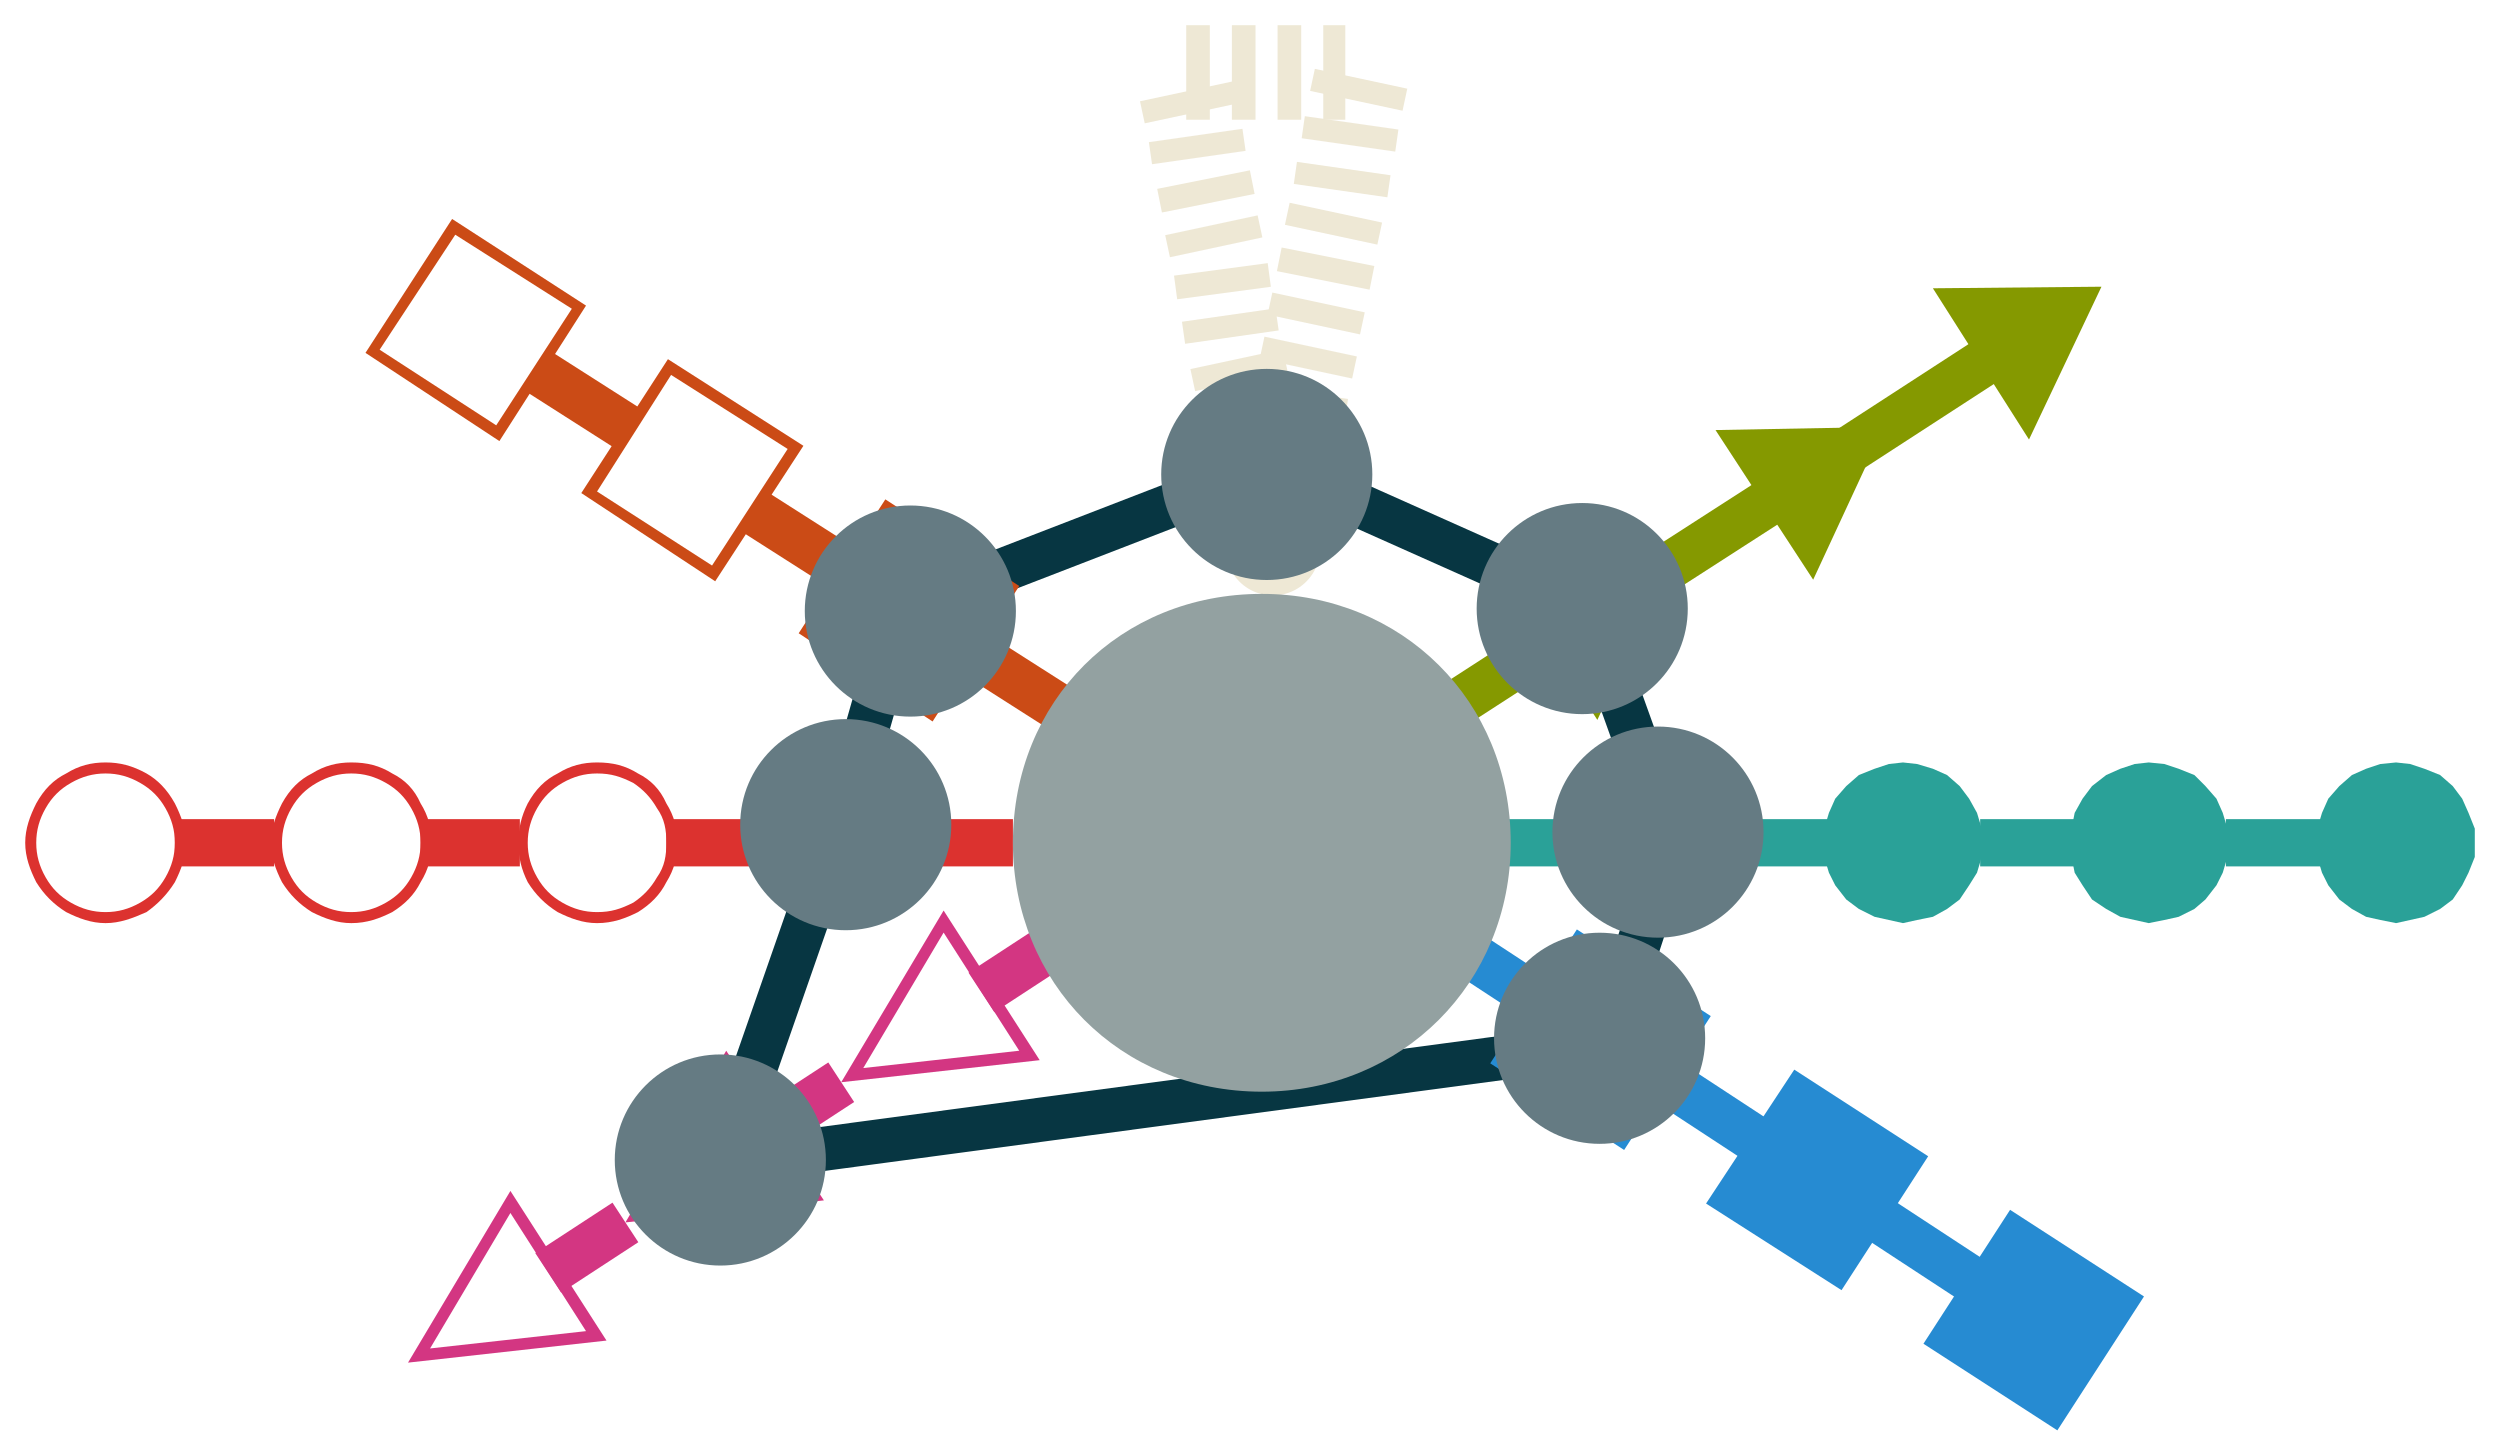 <?xml version="1.0" encoding="UTF-8" standalone="no"?>
<!-- Created with Inkscape (http://www.inkscape.org/) -->

<svg
   xmlns:dc="http://purl.org/dc/elements/1.1/"
   xmlns:cc="http://creativecommons.org/ns#"
   xmlns:rdf="http://www.w3.org/1999/02/22-rdf-syntax-ns#"
   xmlns:svg="http://www.w3.org/2000/svg"
   xmlns="http://www.w3.org/2000/svg"
   xmlns:sodipodi="http://sodipodi.sourceforge.net/DTD/sodipodi-0.dtd"
   xmlns:inkscape="http://www.inkscape.org/namespaces/inkscape"
   id="svg2"
   version="1.1"
   inkscape:version="0.91 r13725"
   xml:space="preserve"
   width="198.375"
   height="115.5"
   viewBox="0 0 198.375 115.5"
   sodipodi:docname="taxo-lm.svg"><defs
     id="defs6"><clipPath
       clipPathUnits="userSpaceOnUse"
       id="clipPath16"><path
         d="m 0,0.1 595.2,0 0,841.8 L 0,841.9 0,0.1 Z"
         id="path18"
         inkscape:connector-curvature="0"
         style="clip-rule:evenodd" /></clipPath></defs><sodipodi:namedview
     pagecolor="#ffffff"
     bordercolor="#666666"
     borderopacity="1"
     objecttolerance="10"
     gridtolerance="10"
     guidetolerance="10"
     inkscape:pageopacity="0"
     inkscape:pageshadow="2"
     inkscape:window-width="1680"
     inkscape:window-height="987"
     id="namedview4"
     showgrid="false"
     fit-margin-top="2"
     fit-margin-left="2"
     fit-margin-right="2"
     fit-margin-bottom="2"
     inkscape:zoom="5.0737011"
     inkscape:cx="62.628996"
     inkscape:cy="42.82979"
     inkscape:window-x="122"
     inkscape:window-y="30"
     inkscape:window-maximized="1"
     inkscape:current-layer="g14" /><g
     id="g10"
     inkscape:groupmode="layer"
     inkscape:label="taxonomy_multi"
     transform="matrix(1.25,0,0,-1.25,-258.077,843.995)"><g
       id="g12"><g
         id="g14"
         clip-path="url(#clipPath16)"><path
           inkscape:connector-curvature="0"
           id="path3515"
           d="m 312.593,621.74 -5.35,14.9 -20.053,8.953 -23.534,-9.096 -3.982,-13.968 -7.361,-21.121 56.089,7.519 z"
           style="fill:none;fill-opacity:1;fill-rule:evenodd;stroke:#073642;stroke-width:2.802;stroke-linecap:round;stroke-linejoin:round;stroke-miterlimit:4;stroke-dasharray:none;stroke-opacity:1"
           sodipodi:nodetypes="cccccccc" /><g
           transform="translate(60.462,310.496)"
           id="g5213"><g
             id="g1068"><path
               inkscape:connector-curvature="0"
               id="path1070"
               style="fill:none;stroke:#859900;stroke-width:3;stroke-linecap:butt;stroke-linejoin:round;stroke-miterlimit:10;stroke-dasharray:none;stroke-opacity:1"
               d="m 238.1,319.8 6.8,4.4" /></g><g
             id="g864"><path
               inkscape:connector-curvature="0"
               id="path866"
               style="fill:none;stroke:#eee8d5;stroke-width:6;stroke-linecap:butt;stroke-linejoin:round;stroke-miterlimit:10;stroke-dasharray:none;stroke-opacity:1"
               d="m 226.7,330.5 0.1,-0.6 0.2,1.4" /></g><g
             id="g868"><path
               inkscape:connector-curvature="0"
               id="path870"
               style="fill:none;stroke:#eee8d5;stroke-width:6;stroke-linecap:butt;stroke-linejoin:round;stroke-miterlimit:10;stroke-dasharray:none;stroke-opacity:1"
               d="m 227.3,332.7 0.3,1.4" /></g><g
             id="g872"><path
               inkscape:connector-curvature="0"
               id="path874"
               style="fill:none;stroke:#eee8d5;stroke-width:6;stroke-linecap:butt;stroke-linejoin:round;stroke-miterlimit:10;stroke-dasharray:none;stroke-opacity:1"
               d="m 227.8,335.6 0.3,1.4" /></g><g
             id="g876"><path
               inkscape:connector-curvature="0"
               id="path878"
               style="fill:none;stroke:#eee8d5;stroke-width:6;stroke-linecap:butt;stroke-linejoin:round;stroke-miterlimit:10;stroke-dasharray:none;stroke-opacity:1"
               d="m 228.4,338.4 0.2,1.4" /></g><g
             id="g880"><path
               inkscape:connector-curvature="0"
               id="path882"
               style="fill:none;stroke:#eee8d5;stroke-width:6;stroke-linecap:butt;stroke-linejoin:round;stroke-miterlimit:10;stroke-dasharray:none;stroke-opacity:1"
               d="m 228.9,341.3 0.3,1.4" /></g><g
             id="g884"><path
               inkscape:connector-curvature="0"
               id="path886"
               style="fill:none;stroke:#eee8d5;stroke-width:6;stroke-linecap:butt;stroke-linejoin:round;stroke-miterlimit:10;stroke-dasharray:none;stroke-opacity:1"
               d="m 229.4,344.1 0.3,1.4" /></g><g
             id="g888"><path
               inkscape:connector-curvature="0"
               id="path890"
               style="fill:none;stroke:#eee8d5;stroke-width:6;stroke-linecap:butt;stroke-linejoin:round;stroke-miterlimit:10;stroke-dasharray:none;stroke-opacity:1"
               d="m 230,346.9 0.3,1.5" /></g><g
             id="g892"><path
               inkscape:connector-curvature="0"
               id="path894"
               style="fill:none;stroke:#eee8d5;stroke-width:6;stroke-linecap:butt;stroke-linejoin:round;stroke-miterlimit:10;stroke-dasharray:none;stroke-opacity:1"
               d="m 230.5,349.8 0.3,1.4" /></g><g
             id="g896"><path
               inkscape:connector-curvature="0"
               id="path898"
               style="fill:none;stroke:#eee8d5;stroke-width:6;stroke-linecap:butt;stroke-linejoin:round;stroke-miterlimit:10;stroke-dasharray:none;stroke-opacity:1"
               d="m 231.1,352.6 0.2,1.4" /></g><g
             id="g900"><path
               inkscape:connector-curvature="0"
               id="path902"
               style="fill:none;stroke:#eee8d5;stroke-width:6;stroke-linecap:butt;stroke-linejoin:round;stroke-miterlimit:10;stroke-dasharray:none;stroke-opacity:1"
               d="m 231.6,355.5 0.2,1.4" /></g><g
             id="g904"><path
               inkscape:connector-curvature="0"
               id="path906"
               style="fill:none;stroke:#eee8d5;stroke-width:6;stroke-linecap:butt;stroke-linejoin:round;stroke-miterlimit:10;stroke-dasharray:none;stroke-opacity:1"
               d="m 232.1,358.3 0.3,1.4" /></g><g
             id="g908"><path
               inkscape:connector-curvature="0"
               id="path910"
               style="fill:none;stroke:#eee8d5;stroke-width:6;stroke-linecap:butt;stroke-linejoin:round;stroke-miterlimit:10;stroke-dasharray:none;stroke-opacity:1"
               d="m 231.4,360.1 -1.4,0" /></g><g
             id="g912"><path
               inkscape:connector-curvature="0"
               id="path914"
               style="fill:none;stroke:#eee8d5;stroke-width:6;stroke-linecap:butt;stroke-linejoin:round;stroke-miterlimit:10;stroke-dasharray:none;stroke-opacity:1"
               d="m 228.6,360.1 -1.5,0" /></g><g
             id="g916"><path
               inkscape:connector-curvature="0"
               id="path918"
               style="fill:none;stroke:#eee8d5;stroke-width:6;stroke-linecap:butt;stroke-linejoin:round;stroke-miterlimit:10;stroke-dasharray:none;stroke-opacity:1"
               d="m 225.7,360.1 -1.5,0" /></g><g
             id="g920"><path
               inkscape:connector-curvature="0"
               id="path922"
               style="fill:none;stroke:#eee8d5;stroke-width:6;stroke-linecap:butt;stroke-linejoin:round;stroke-miterlimit:10;stroke-dasharray:none;stroke-opacity:1"
               d="m 222.8,360.1 -1.5,0" /></g><g
             id="g924"><path
               inkscape:connector-curvature="0"
               id="path926"
               style="fill:none;stroke:#eee8d5;stroke-width:6;stroke-linecap:butt;stroke-linejoin:round;stroke-miterlimit:10;stroke-dasharray:none;stroke-opacity:1"
               d="m 221.3,358.9 0.3,-1.4" /></g><g
             id="g928"><path
               inkscape:connector-curvature="0"
               id="path930"
               style="fill:none;stroke:#eee8d5;stroke-width:6;stroke-linecap:butt;stroke-linejoin:round;stroke-miterlimit:10;stroke-dasharray:none;stroke-opacity:1"
               d="m 221.9,356.1 0.2,-1.4" /></g><g
             id="g932"><path
               inkscape:connector-curvature="0"
               id="path934"
               style="fill:none;stroke:#eee8d5;stroke-width:6;stroke-linecap:butt;stroke-linejoin:round;stroke-miterlimit:10;stroke-dasharray:none;stroke-opacity:1"
               d="m 222.4,353.3 0.3,-1.5" /></g><g
             id="g936"><path
               inkscape:connector-curvature="0"
               id="path938"
               style="fill:none;stroke:#eee8d5;stroke-width:6;stroke-linecap:butt;stroke-linejoin:round;stroke-miterlimit:10;stroke-dasharray:none;stroke-opacity:1"
               d="m 222.9,350.4 0.3,-1.4" /></g><g
             id="g940"><path
               inkscape:connector-curvature="0"
               id="path942"
               style="fill:none;stroke:#eee8d5;stroke-width:6;stroke-linecap:butt;stroke-linejoin:round;stroke-miterlimit:10;stroke-dasharray:none;stroke-opacity:1"
               d="m 223.5,347.6 0.2,-1.5" /></g><g
             id="g944"><path
               inkscape:connector-curvature="0"
               id="path946"
               style="fill:none;stroke:#eee8d5;stroke-width:6;stroke-linecap:butt;stroke-linejoin:round;stroke-miterlimit:10;stroke-dasharray:none;stroke-opacity:1"
               d="m 224,344.7 0.2,-1.4" /></g><g
             id="g948"><path
               inkscape:connector-curvature="0"
               id="path950"
               style="fill:none;stroke:#eee8d5;stroke-width:6;stroke-linecap:butt;stroke-linejoin:round;stroke-miterlimit:10;stroke-dasharray:none;stroke-opacity:1"
               d="m 224.5,341.9 0.3,-1.4" /></g><g
             id="g952"><path
               inkscape:connector-curvature="0"
               id="path954"
               style="fill:none;stroke:#eee8d5;stroke-width:6;stroke-linecap:butt;stroke-linejoin:round;stroke-miterlimit:10;stroke-dasharray:none;stroke-opacity:1"
               d="m 225.1,339 0.2,-1.4" /></g><g
             id="g956"><path
               inkscape:connector-curvature="0"
               id="path958"
               style="fill:none;stroke:#eee8d5;stroke-width:6;stroke-linecap:butt;stroke-linejoin:round;stroke-miterlimit:10;stroke-dasharray:none;stroke-opacity:1"
               d="m 225.6,336.2 0.3,-1.4" /></g><g
             id="g960"><path
               inkscape:connector-curvature="0"
               id="path962"
               style="fill:none;stroke:#eee8d5;stroke-width:6;stroke-linecap:butt;stroke-linejoin:round;stroke-miterlimit:10;stroke-dasharray:none;stroke-opacity:1"
               d="m 226.1,333.4 0.3,-1.5" /></g><g
             id="g964"><path
               inkscape:connector-curvature="0"
               id="path966"
               style="fill:none;stroke:#d33682;stroke-width:3;stroke-linecap:butt;stroke-linejoin:round;stroke-miterlimit:10;stroke-dasharray:none;stroke-opacity:1"
               d="m 213.2,304.9 -4.9,-3.2" /></g><path
             inkscape:connector-curvature="0"
             id="path968"
             style="fill:#d33682;fill-opacity:1;fill-rule:evenodd;stroke:none"
             d="m 199.4,296 6.5,10.9 6.1,-9.5 -12.6,-1.4 z m 1.4,0.9 9.9,1.1 -4.8,7.5 -5.1,-8.6 z" /><g
             id="g970"><path
               inkscape:connector-curvature="0"
               id="path972"
               style="fill:none;stroke:#d33682;stroke-width:3;stroke-linecap:butt;stroke-linejoin:round;stroke-miterlimit:10;stroke-dasharray:none;stroke-opacity:1"
               d="m 199.4,296 -4.9,-3.2" /></g><path
             inkscape:connector-curvature="0"
             id="path974"
             style="fill:#d33682;fill-opacity:1;fill-rule:evenodd;stroke:none"
             d="m 185.7,287.1 6.4,10.9 6.2,-9.5 -12.6,-1.4 z m 1.4,0.9 9.9,1.1 -4.9,7.5 -5,-8.6 z" /><g
             id="g976"><path
               inkscape:connector-curvature="0"
               id="path978"
               style="fill:none;stroke:#d33682;stroke-width:3;stroke-linecap:butt;stroke-linejoin:round;stroke-miterlimit:10;stroke-dasharray:none;stroke-opacity:1"
               d="m 185.7,287.1 -4.9,-3.2" /></g><path
             inkscape:connector-curvature="0"
             id="path980"
             style="fill:#d33682;fill-opacity:1;fill-rule:evenodd;stroke:none"
             d="m 171.9,278.2 6.5,10.9 6.1,-9.5 -12.6,-1.4 z m 1.4,0.9 9.9,1.1 -4.8,7.5 -5.1,-8.6 z" /><g
             id="g982"><path
               inkscape:connector-curvature="0"
               id="path984"
               style="fill:none;stroke:#dc322f;stroke-width:3;stroke-linecap:butt;stroke-linejoin:round;stroke-miterlimit:10;stroke-dasharray:none;stroke-opacity:1"
               d="m 210.3,311.2 -6.3,0" /></g><path
             inkscape:connector-curvature="0"
             id="path986"
             style="fill:#dc322f;fill-opacity:1;fill-rule:evenodd;stroke:none"
             d="m 204.7,311.2 c 0,-0.9 -0.3,-1.7 -0.7,-2.5 -0.5,-0.8 -1.1,-1.4 -1.9,-1.9 -0.8,-0.4 -1.6,-0.7 -2.5,-0.7 -0.9,0 -1.7,0.3 -2.5,0.7 -0.9,0.5 -1.5,1.1 -1.9,1.9 -0.5,0.8 -0.7,1.6 -0.7,2.5 0,0.9 0.2,1.7 0.7,2.5 0.4,0.9 1,1.5 1.9,1.9 0.8,0.5 1.6,0.7 2.5,0.7 0.9,0 1.7,-0.2 2.5,-0.7 0.8,-0.4 1.4,-1 1.9,-1.9 0.4,-0.8 0.7,-1.6 0.7,-2.5 z m -0.7,0 c 0,-0.8 -0.2,-1.5 -0.6,-2.2 -0.4,-0.7 -0.9,-1.2 -1.6,-1.6 -0.7,-0.4 -1.4,-0.6 -2.2,-0.6 -0.8,0 -1.5,0.2 -2.2,0.6 -0.7,0.4 -1.2,0.9 -1.6,1.6 -0.4,0.7 -0.6,1.4 -0.6,2.2 0,0.8 0.2,1.5 0.6,2.2 0.4,0.7 0.9,1.2 1.6,1.6 0.7,0.4 1.4,0.6 2.2,0.6 0.8,0 1.5,-0.2 2.2,-0.6 0.7,-0.4 1.2,-0.9 1.6,-1.6 0.4,-0.7 0.6,-1.4 0.6,-2.2 z" /><g
             id="g988"><path
               inkscape:connector-curvature="0"
               id="path990"
               style="fill:none;stroke:#dc322f;stroke-width:3;stroke-linecap:butt;stroke-linejoin:round;stroke-miterlimit:10;stroke-dasharray:none;stroke-opacity:1"
               d="m 194.7,311.2 -6.4,0" /></g><path
             inkscape:connector-curvature="0"
             id="path992"
             style="fill:#dc322f;fill-opacity:1;fill-rule:evenodd;stroke:none"
             d="m 189,311.2 c 0,-0.9 -0.2,-1.7 -0.7,-2.5 -0.4,-0.8 -1,-1.4 -1.8,-1.9 -0.8,-0.4 -1.6,-0.7 -2.6,-0.7 -0.9,0 -1.7,0.3 -2.5,0.7 -0.8,0.5 -1.4,1.1 -1.9,1.9 -0.4,0.8 -0.6,1.6 -0.6,2.5 0,0.9 0.2,1.7 0.6,2.5 0.5,0.9 1.1,1.5 1.9,1.9 0.8,0.5 1.6,0.7 2.5,0.7 1,0 1.8,-0.2 2.6,-0.7 0.8,-0.4 1.4,-1 1.8,-1.9 0.5,-0.8 0.7,-1.6 0.7,-2.5 z m -0.7,0 c 0,-0.8 -0.1,-1.5 -0.6,-2.2 -0.4,-0.7 -0.9,-1.2 -1.5,-1.6 -0.8,-0.4 -1.4,-0.6 -2.3,-0.6 -0.8,0 -1.5,0.2 -2.2,0.6 -0.7,0.4 -1.2,0.9 -1.6,1.6 -0.4,0.7 -0.6,1.4 -0.6,2.2 0,0.8 0.2,1.5 0.6,2.2 0.4,0.7 0.9,1.2 1.6,1.6 0.7,0.4 1.4,0.6 2.2,0.6 0.9,0 1.5,-0.2 2.3,-0.6 0.6,-0.4 1.1,-0.9 1.5,-1.6 0.5,-0.7 0.6,-1.4 0.6,-2.2 z" /><g
             id="g994"><path
               inkscape:connector-curvature="0"
               id="path996"
               style="fill:none;stroke:#dc322f;stroke-width:3;stroke-linecap:butt;stroke-linejoin:round;stroke-miterlimit:10;stroke-dasharray:none;stroke-opacity:1"
               d="m 179,311.2 -6.3,0" /></g><path
             inkscape:connector-curvature="0"
             id="path998"
             style="fill:#dc322f;fill-opacity:1;fill-rule:evenodd;stroke:none"
             d="m 173.4,311.2 c 0,-0.9 -0.2,-1.7 -0.7,-2.5 -0.4,-0.8 -1,-1.4 -1.8,-1.9 -0.8,-0.4 -1.6,-0.7 -2.6,-0.7 -0.9,0 -1.7,0.3 -2.5,0.7 -0.8,0.5 -1.4,1.1 -1.9,1.9 -0.4,0.8 -0.7,1.6 -0.7,2.5 0,0.9 0.3,1.7 0.7,2.5 0.5,0.9 1.1,1.5 1.9,1.9 0.8,0.5 1.6,0.7 2.5,0.7 1,0 1.8,-0.2 2.6,-0.7 0.8,-0.4 1.4,-1 1.8,-1.9 0.5,-0.8 0.7,-1.6 0.7,-2.5 z m -0.7,0 c 0,-0.8 -0.2,-1.5 -0.6,-2.2 -0.4,-0.7 -0.9,-1.2 -1.6,-1.6 -0.7,-0.4 -1.4,-0.6 -2.2,-0.6 -0.8,0 -1.5,0.2 -2.2,0.6 -0.7,0.4 -1.2,0.9 -1.6,1.6 -0.4,0.7 -0.6,1.4 -0.6,2.2 0,0.8 0.2,1.5 0.6,2.2 0.4,0.7 0.9,1.2 1.6,1.6 0.7,0.4 1.4,0.6 2.2,0.6 0.8,0 1.5,-0.2 2.2,-0.6 0.7,-0.4 1.2,-0.9 1.6,-1.6 0.4,-0.7 0.6,-1.4 0.6,-2.2 z" /><g
             id="g1000"><path
               inkscape:connector-curvature="0"
               id="path1002"
               style="fill:none;stroke:#dc322f;stroke-width:3;stroke-linecap:butt;stroke-linejoin:round;stroke-miterlimit:10;stroke-dasharray:none;stroke-opacity:1"
               d="m 163.4,311.2 -6.3,0" /></g><path
             inkscape:connector-curvature="0"
             id="path1004"
             style="fill:#dc322f;fill-opacity:1;fill-rule:evenodd;stroke:none"
             d="m 157.8,311.2 c 0,-0.9 -0.3,-1.7 -0.7,-2.5 -0.5,-0.8 -1.1,-1.4 -1.8,-1.9 -0.9,-0.4 -1.7,-0.7 -2.6,-0.7 -0.9,0 -1.7,0.3 -2.5,0.7 -0.8,0.5 -1.4,1.1 -1.9,1.9 -0.4,0.8 -0.7,1.6 -0.7,2.5 0,0.9 0.3,1.7 0.7,2.5 0.5,0.9 1.1,1.5 1.9,1.9 0.8,0.5 1.6,0.7 2.5,0.7 0.9,0 1.7,-0.2 2.6,-0.7 0.7,-0.4 1.3,-1 1.8,-1.9 0.4,-0.8 0.7,-1.6 0.7,-2.5 z m -0.7,0 c 0,-0.8 -0.2,-1.5 -0.6,-2.2 -0.4,-0.7 -0.9,-1.2 -1.6,-1.6 -0.7,-0.4 -1.4,-0.6 -2.2,-0.6 -0.8,0 -1.5,0.2 -2.2,0.6 -0.7,0.4 -1.2,0.9 -1.6,1.6 -0.4,0.7 -0.6,1.4 -0.6,2.2 0,0.8 0.2,1.5 0.6,2.2 0.4,0.7 0.9,1.2 1.6,1.6 0.7,0.4 1.4,0.6 2.2,0.6 0.8,0 1.5,-0.2 2.2,-0.6 0.7,-0.4 1.2,-0.9 1.6,-1.6 0.4,-0.7 0.6,-1.4 0.6,-2.2 z" /><g
             id="g1006"><path
               inkscape:connector-curvature="0"
               id="path1008"
               style="fill:none;stroke:#2aa198;stroke-width:3;stroke-linecap:butt;stroke-linejoin:round;stroke-miterlimit:10;stroke-dasharray:none;stroke-opacity:1"
               d="m 240.5,311.2 6.3,0" /></g><path
             inkscape:connector-curvature="0"
             id="path1010"
             style="fill:#2aa198;fill-opacity:1;fill-rule:evenodd;stroke:none"
             d="m 246.2,312.1 0.3,1 0.4,0.9 0.7,0.8 0.8,0.7 0.9,0.4 0.9,0.3 1,0.1 0.9,-0.1 0.9,-0.3 1,-0.4 0.8,-0.7 0.6,-0.8 0.5,-0.9 0.3,-1 0.1,-0.9 -0.1,-0.9 -0.3,-1 -0.5,-0.8 -0.6,-0.9 -0.8,-0.6 -1,-0.5 -0.9,-0.2 -0.9,-0.2 -1,0.2 -0.9,0.2 -0.9,0.5 -0.8,0.6 -0.7,0.9 -0.4,0.8 -0.3,1 -0.1,0.9 0.1,0.9 z" /><g
             id="g1012"><path
               inkscape:connector-curvature="0"
               id="path1014"
               style="fill:none;stroke:#2aa198;stroke-width:3;stroke-linecap:butt;stroke-linejoin:round;stroke-miterlimit:10;stroke-dasharray:none;stroke-opacity:1"
               d="m 256.1,311.2 6.3,0" /></g><path
             inkscape:connector-curvature="0"
             id="path1016"
             style="fill:#2aa198;fill-opacity:1;fill-rule:evenodd;stroke:none"
             d="m 261.8,312.1 0.3,1 0.4,0.9 0.7,0.8 0.8,0.7 1,0.4 0.9,0.3 0.9,0.1 0.9,-0.1 1,-0.3 0.9,-0.4 0.8,-0.7 0.6,-0.8 0.5,-0.9 0.3,-1 0.1,-0.9 -0.1,-0.9 -0.3,-1 -0.5,-0.8 -0.6,-0.9 -0.8,-0.6 -0.9,-0.5 -1,-0.2 -0.9,-0.2 -0.9,0.2 -0.9,0.2 -1,0.5 -0.8,0.6 -0.7,0.9 -0.4,0.8 -0.3,1 -0.1,0.9 0.1,0.9 z" /><g
             id="g1018"><path
               inkscape:connector-curvature="0"
               id="path1020"
               style="fill:none;stroke:#2aa198;stroke-width:3;stroke-linecap:butt;stroke-linejoin:round;stroke-miterlimit:10;stroke-dasharray:none;stroke-opacity:1"
               d="m 271.7,311.2 6.4,0" /></g><path
             inkscape:connector-curvature="0"
             id="path1022"
             style="fill:#2aa198;fill-opacity:1;fill-rule:evenodd;stroke:none"
             d="m 277.5,312.1 0.2,1 0.5,0.9 0.6,0.8 0.9,0.7 0.9,0.4 0.9,0.3 0.9,0.1 1,-0.1 0.9,-0.3 1,-0.4 0.7,-0.7 0.7,-0.8 0.4,-0.9 0.3,-1 0.1,-0.9 -0.1,-0.9 -0.3,-1 -0.4,-0.8 -0.7,-0.9 -0.7,-0.6 -1,-0.5 -0.9,-0.2 -1,-0.2 -0.9,0.2 -0.9,0.2 -0.9,0.5 -0.9,0.6 -0.6,0.9 -0.5,0.8 -0.2,1 -0.1,0.9 0.1,0.9 z" /><g
             id="g1024"><path
               inkscape:connector-curvature="0"
               id="path1026"
               style="fill:none;stroke:#2aa198;stroke-width:3;stroke-linecap:butt;stroke-linejoin:round;stroke-miterlimit:10;stroke-dasharray:none;stroke-opacity:1"
               d="m 287.3,311.2 6.4,0" /></g><path
             inkscape:connector-curvature="0"
             id="path1028"
             style="fill:#2aa198;fill-opacity:1;fill-rule:evenodd;stroke:none"
             d="m 293.1,312.1 0.3,1 0.4,0.9 0.7,0.8 0.8,0.7 0.9,0.4 0.9,0.3 1,0.1 0.9,-0.1 0.9,-0.3 1,-0.4 0.8,-0.7 0.6,-0.8 0.4,-0.9 0.4,-1 0,-0.9 0,-0.9 -0.4,-1 -0.4,-0.8 -0.6,-0.9 -0.8,-0.6 -1,-0.5 -0.9,-0.2 -0.9,-0.2 -1,0.2 -0.9,0.2 -0.9,0.5 -0.8,0.6 -0.7,0.9 -0.4,0.8 -0.3,1 -0.1,0.9 0.1,0.9 z" /><g
             id="g1030"><path
               inkscape:connector-curvature="0"
               id="path1032"
               style="fill:none;stroke:#cb4b16;stroke-width:3;stroke-linecap:butt;stroke-linejoin:round;stroke-miterlimit:10;stroke-dasharray:none;stroke-opacity:1"
               d="m 213.2,319.8 -5.8,3.7" /></g><path
             inkscape:connector-curvature="0"
             id="path1034"
             style="fill:#cb4b16;fill-opacity:1;fill-rule:evenodd;stroke:none"
             d="m 196.7,324.5 5.5,8.5 8.5,-5.5 -5.5,-8.6 -8.5,5.6 z m 0.9,0.1 4.8,7.4 7.4,-4.7 -4.8,-7.4 -7.4,4.7 z" /><g
             id="g1036"><path
               inkscape:connector-curvature="0"
               id="path1038"
               style="fill:none;stroke:#cb4b16;stroke-width:3;stroke-linecap:butt;stroke-linejoin:round;stroke-miterlimit:10;stroke-dasharray:none;stroke-opacity:1"
               d="m 199.4,328.7 -5.8,3.7" /></g><path
             inkscape:connector-curvature="0"
             id="path1040"
             style="fill:#cb4b16;fill-opacity:1;fill-rule:evenodd;stroke:none"
             d="m 182.9,333.4 5.5,8.5 8.6,-5.5 -5.6,-8.6 -8.5,5.6 z m 1,0.1 4.7,7.4 7.4,-4.7 -4.8,-7.4 -7.3,4.7 z" /><g
             id="g1042"><path
               inkscape:connector-curvature="0"
               id="path1044"
               style="fill:none;stroke:#cb4b16;stroke-width:3;stroke-linecap:butt;stroke-linejoin:round;stroke-miterlimit:10;stroke-dasharray:none;stroke-opacity:1"
               d="m 185.7,337.6 -5.8,3.7" /></g><path
             inkscape:connector-curvature="0"
             id="path1046"
             style="fill:#cb4b16;fill-opacity:1;fill-rule:evenodd;stroke:none"
             d="m 169.2,342.3 5.5,8.5 8.5,-5.5 -5.5,-8.6 -8.5,5.6 z m 0.9,0.2 4.8,7.3 7.4,-4.7 -4.8,-7.4 -7.4,4.8 z" /><g
             id="g1048"><path
               inkscape:connector-curvature="0"
               id="path1050"
               style="fill:none;stroke:#268bd2;stroke-width:3;stroke-linecap:butt;stroke-linejoin:round;stroke-miterlimit:10;stroke-dasharray:none;stroke-opacity:1"
               d="m 238.1,304.9 5.8,-3.8" /></g><path
             inkscape:connector-curvature="0"
             id="path1052"
             style="fill:#268bd2;fill-opacity:1;fill-rule:evenodd;stroke:none"
             d="m 254.6,300.2 -5.5,-8.5 -8.5,5.5 5.5,8.5 8.5,-5.5 z" /><g
             id="g1054"><path
               inkscape:connector-curvature="0"
               id="path1056"
               style="fill:none;stroke:#268bd2;stroke-width:3;stroke-linecap:butt;stroke-linejoin:round;stroke-miterlimit:10;stroke-dasharray:none;stroke-opacity:1"
               d="m 251.9,296 5.8,-3.8" /></g><path
             inkscape:connector-curvature="0"
             id="path1058"
             style="fill:#268bd2;fill-opacity:1;fill-rule:evenodd;stroke:none"
             d="m 268.4,291.3 -5.5,-8.5 -8.6,5.5 5.6,8.5 8.5,-5.5 z" /><g
             id="g1060"><path
               inkscape:connector-curvature="0"
               id="path1062"
               style="fill:none;stroke:#268bd2;stroke-width:3;stroke-linecap:butt;stroke-linejoin:round;stroke-miterlimit:10;stroke-dasharray:none;stroke-opacity:1"
               d="m 265.6,287.1 5.8,-3.8" /></g><path
             inkscape:connector-curvature="0"
             id="path1064"
             style="fill:#268bd2;fill-opacity:1;fill-rule:evenodd;stroke:none"
             d="m 282.1,282.4 -5.5,-8.5 -8.5,5.5 5.5,8.5 8.5,-5.5 z" /><path
             inkscape:connector-curvature="0"
             id="path1066"
             style="fill:#93a1a1;fill-opacity:1;fill-rule:evenodd;stroke:none"
             d="m 226.1,327 c 8.9,0 15.8,-6.8 15.8,-15.8 0,-8.9 -6.9,-15.8 -15.8,-15.8 -9,0 -15.8,6.9 -15.8,15.8 0,9 6.8,15.8 15.8,15.8 z m -15.8,0 0,0 z m 31.6,-31.6 0,0 z" /><path
             inkscape:connector-curvature="0"
             id="path1072"
             style="fill:#859900;fill-opacity:1;fill-rule:evenodd;stroke:none"
             d="m 251.9,328.7 -10.7,-0.1 6.2,-9.6 4.5,9.7 z" /><g
             id="g1074"><path
               inkscape:connector-curvature="0"
               id="path1076"
               style="fill:none;stroke:#859900;stroke-width:3;stroke-linecap:butt;stroke-linejoin:round;stroke-miterlimit:10;stroke-dasharray:none;stroke-opacity:1"
               d="m 246.9,325.5 11.8,7.6" /></g><path
             inkscape:connector-curvature="0"
             id="path1078"
             style="fill:#859900;fill-opacity:1;fill-rule:evenodd;stroke:none"
             d="m 265.6,337.6 -10.7,-0.2 6.2,-9.5 4.5,9.7 z" /><g
             id="g1080"><path
               inkscape:connector-curvature="0"
               id="path1082"
               style="fill:none;stroke:#859900;stroke-width:3;stroke-linecap:butt;stroke-linejoin:round;stroke-miterlimit:10;stroke-dasharray:none;stroke-opacity:1"
               d="m 259.3,333.5 13.1,8.5" /></g><path
             inkscape:connector-curvature="0"
             id="path1084"
             style="fill:#859900;fill-opacity:1;fill-rule:evenodd;stroke:none"
             d="m 279.4,346.5 -10.7,-0.1 6.1,-9.6 4.6,9.7 z" /></g><circle
           style="opacity:1;fill:#657b83;fill-opacity:1;stroke:none;stroke-width:2.4;stroke-linecap:round;stroke-linejoin:round;stroke-miterlimit:4;stroke-dasharray:none;stroke-opacity:1"
           id="path6765"
           cx="260.15"
           cy="-622.846"
           r="6.701"
           transform="scale(1,-1)" /><circle
           style="opacity:1;fill:#657b83;fill-opacity:1;stroke:none;stroke-width:2.4;stroke-linecap:round;stroke-linejoin:round;stroke-miterlimit:4;stroke-dasharray:none;stroke-opacity:1"
           id="path6765-6"
           cx="252.188"
           cy="-601.559"
           r="6.701"
           transform="scale(1,-1)" /><circle
           style="opacity:1;fill:#657b83;fill-opacity:1;stroke:none;stroke-width:2.4;stroke-linecap:round;stroke-linejoin:round;stroke-miterlimit:4;stroke-dasharray:none;stroke-opacity:1"
           id="path6765-0"
           cx="264.25"
           cy="-636.406"
           r="6.701"
           transform="scale(1,-1)" /><circle
           style="opacity:1;fill:#657b83;fill-opacity:1;stroke:none;stroke-width:2.4;stroke-linecap:round;stroke-linejoin:round;stroke-miterlimit:4;stroke-dasharray:none;stroke-opacity:1"
           id="path6765-7"
           cx="306.901"
           cy="-636.563"
           r="6.701"
           transform="scale(1,-1)" /><circle
           style="opacity:1;fill:#657b83;fill-opacity:1;stroke:none;stroke-width:2.4;stroke-linecap:round;stroke-linejoin:round;stroke-miterlimit:4;stroke-dasharray:none;stroke-opacity:1"
           id="path6765-66"
           cx="311.71"
           cy="-622.373"
           r="6.701"
           transform="scale(1,-1)" /><circle
           style="opacity:1;fill:#657b83;fill-opacity:1;stroke:none;stroke-width:2.4;stroke-linecap:round;stroke-linejoin:round;stroke-miterlimit:4;stroke-dasharray:none;stroke-opacity:1"
           id="path6765-08"
           cx="308.005"
           cy="-609.286"
           r="6.701"
           transform="scale(1,-1)" /><circle
           style="opacity:1;fill:#657b83;fill-opacity:1;stroke:none;stroke-width:2.4;stroke-linecap:round;stroke-linejoin:round;stroke-miterlimit:4;stroke-dasharray:none;stroke-opacity:1"
           id="path6765-04"
           cx="286.876"
           cy="-645.078"
           r="6.701"
           transform="scale(1,-1)" /></g></g></g></svg>